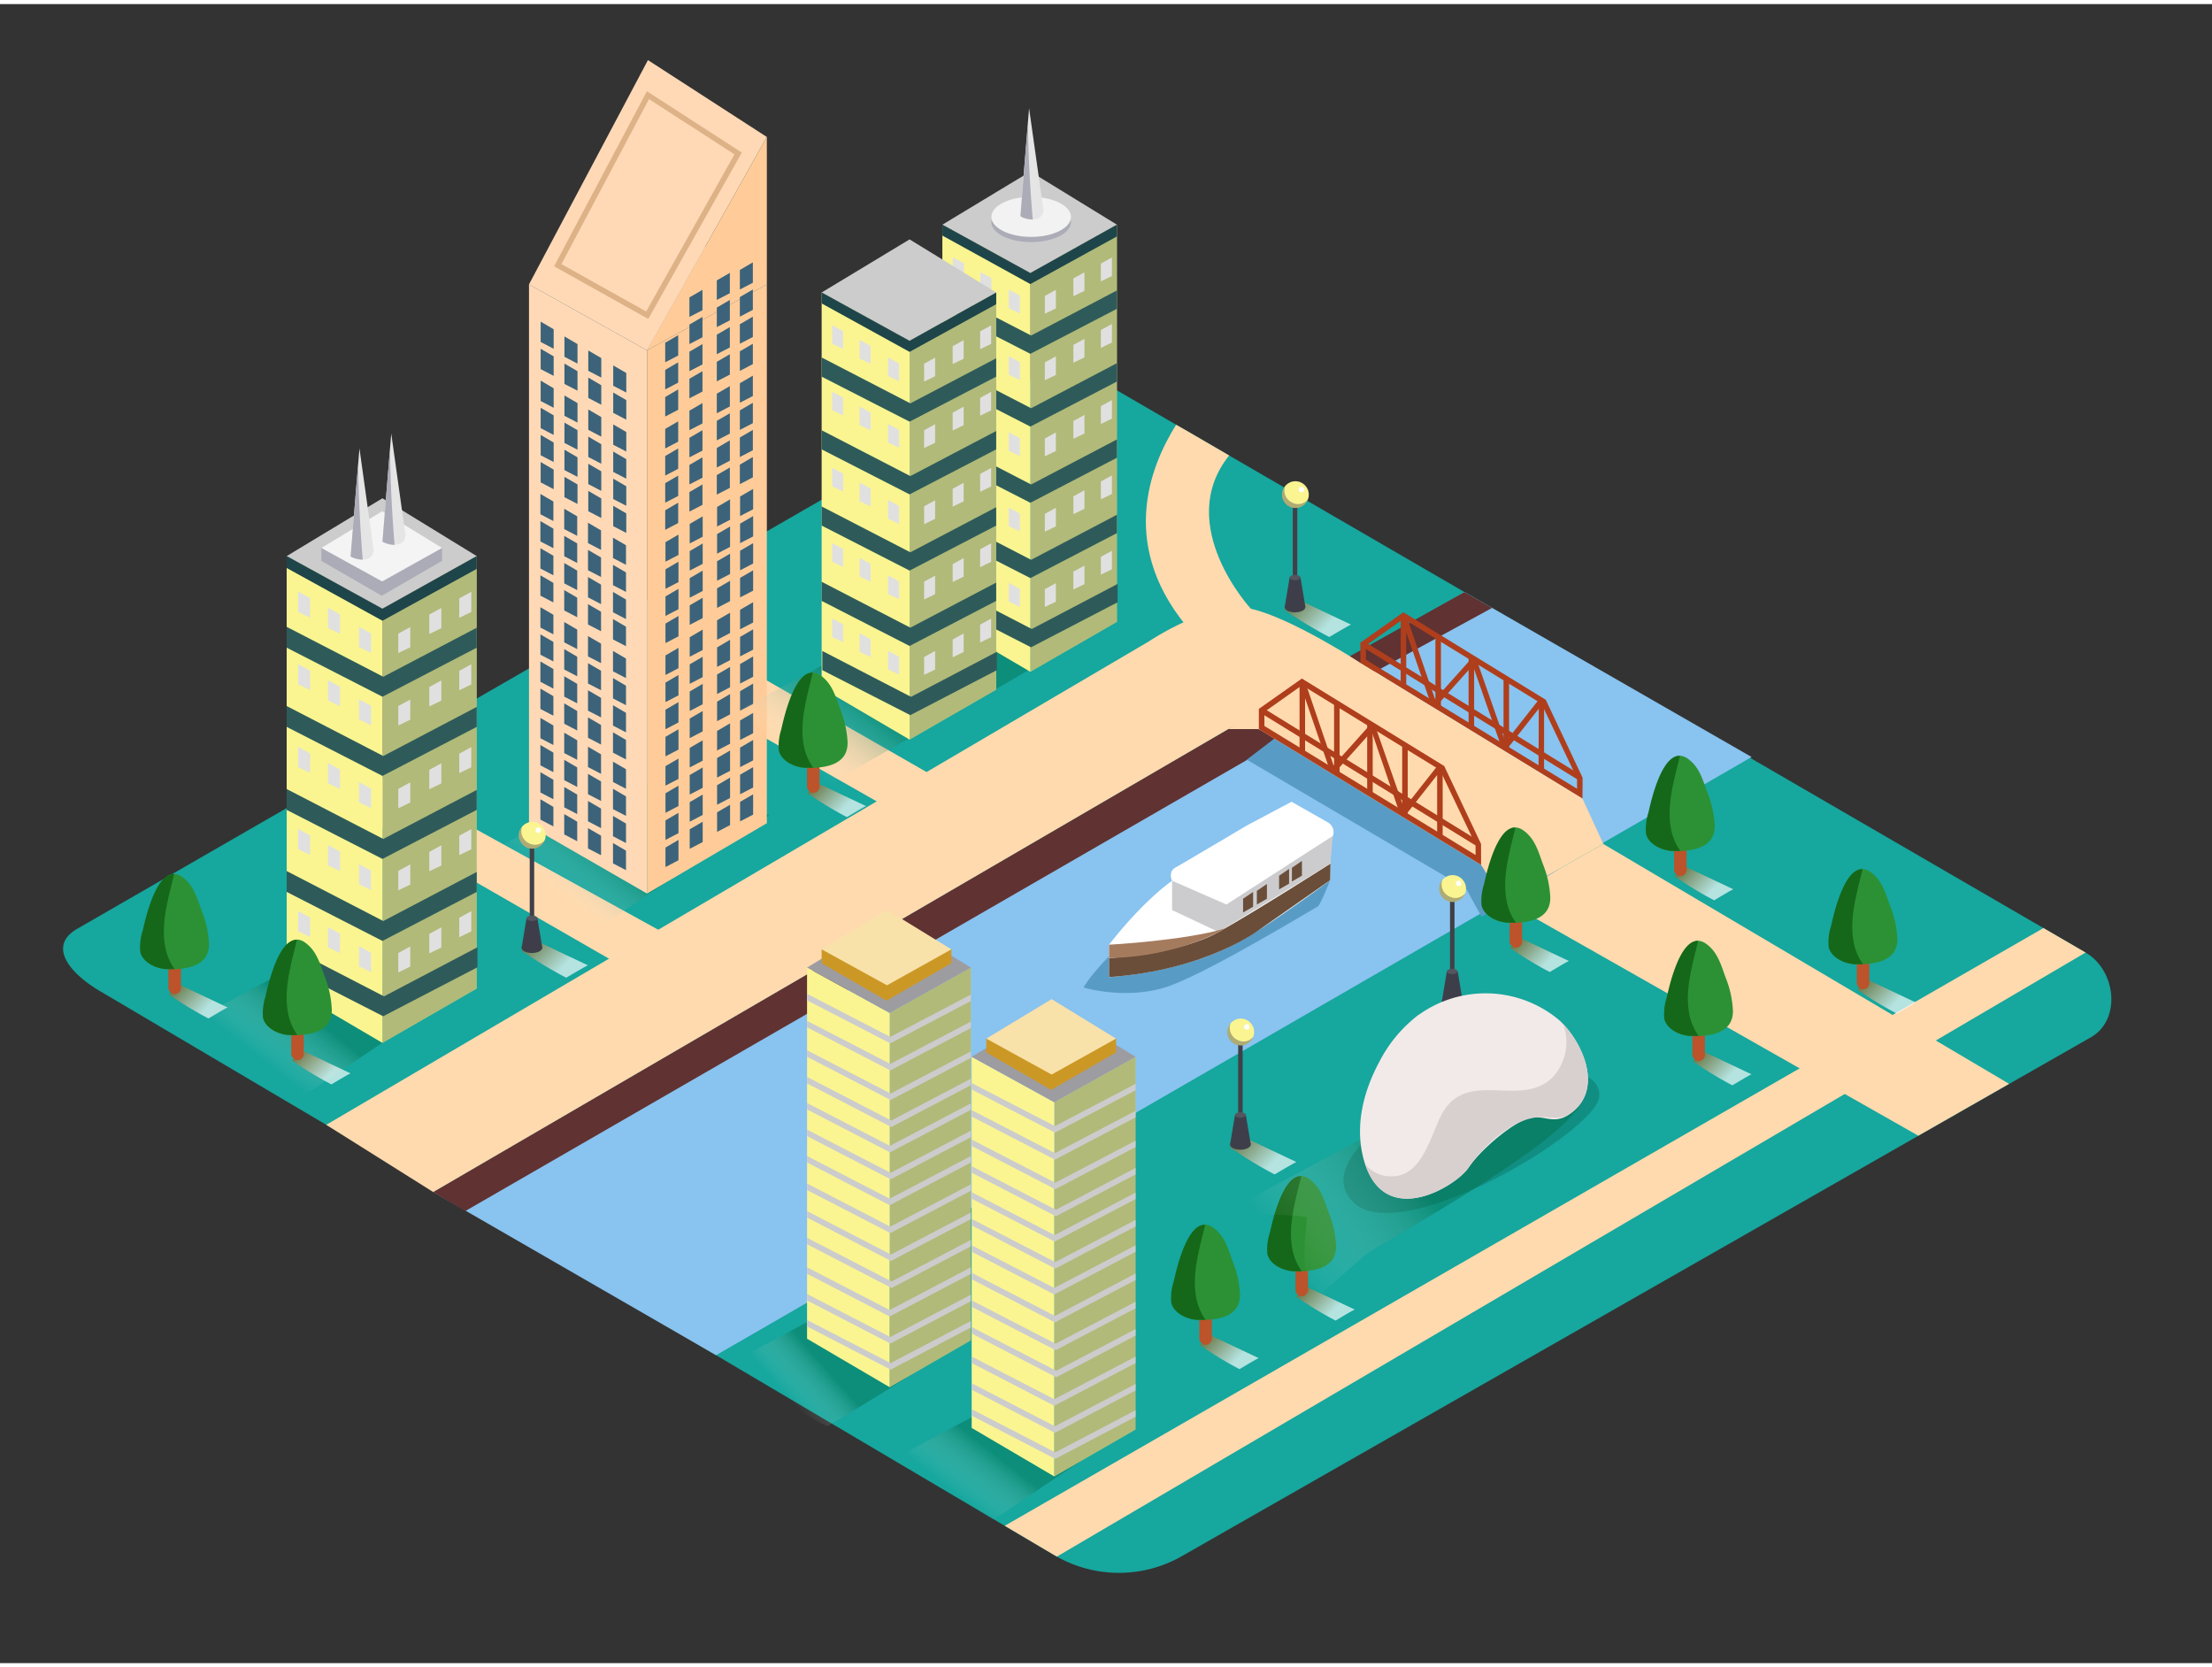 <svg xmlns="http://www.w3.org/2000/svg" xmlns:xlink="http://www.w3.org/1999/xlink" viewBox="0 0 400 300" width="406" height="306" class="illustration styles_illustrationTablet__1DWOa"><rect x="0" y="0" width="400" height="300" fill="#333333" stroke="none"/><defs><linearGradient id="linear-gradient" x1="3832.2" y1="196.59" x2="3827.28" y2="201.27" gradientTransform="matrix(-1, 0, 0, 1, 4003.38, 0)" gradientUnits="userSpaceOnUse"><stop offset="0" stop-color="#7f4e00"></stop><stop offset="1" stop-color="#fff"></stop></linearGradient><linearGradient id="linear-gradient-2" x1="3806.54" y1="246.91" x2="3800.78" y2="252.38" xlink:href="#linear-gradient"></linearGradient><linearGradient id="linear-gradient-3" x1="3769.92" y1="106.26" x2="3763.39" y2="112.47" xlink:href="#linear-gradient"></linearGradient><linearGradient id="linear-gradient-4" x1="3699.5" y1="154.84" x2="3693.74" y2="160.31" xlink:href="#linear-gradient"></linearGradient><linearGradient id="linear-gradient-5" x1="3666.46" y1="175.32" x2="3660.71" y2="180.8" xlink:href="#linear-gradient"></linearGradient><linearGradient id="linear-gradient-6" x1="3696.2" y1="188.29" x2="3690.44" y2="193.77" xlink:href="#linear-gradient"></linearGradient><linearGradient id="linear-gradient-7" x1="3767.96" y1="230.84" x2="3762.21" y2="236.31" xlink:href="#linear-gradient"></linearGradient><linearGradient id="linear-gradient-8" x1="3785.35" y1="239.61" x2="3779.59" y2="245.09" xlink:href="#linear-gradient"></linearGradient><linearGradient id="linear-gradient-9" x1="3971.78" y1="176.2" x2="3966.03" y2="181.68" xlink:href="#linear-gradient"></linearGradient><linearGradient id="linear-gradient-10" x1="3779.8" y1="203.44" x2="3773.27" y2="209.64" xlink:href="#linear-gradient"></linearGradient><linearGradient id="linear-gradient-11" x1="231.68" y1="225.28" x2="254" y2="209.33" gradientUnits="userSpaceOnUse"><stop offset="0" stop-color="#fff" stop-opacity="0"></stop><stop offset="1" stop-color="#006b46"></stop></linearGradient><linearGradient id="linear-gradient-12" x1="174.85" y1="270.98" x2="181.03" y2="263.05" xlink:href="#linear-gradient-11"></linearGradient><linearGradient id="linear-gradient-13" x1="142.96" y1="252.48" x2="149.46" y2="246.77" xlink:href="#linear-gradient-11"></linearGradient><linearGradient id="linear-gradient-14" x1="3729.23" y1="167.81" x2="3723.48" y2="173.28" xlink:href="#linear-gradient"></linearGradient><linearGradient id="linear-gradient-15" x1="3741.49" y1="177.49" x2="3734.96" y2="183.7" xlink:href="#linear-gradient"></linearGradient><linearGradient id="linear-gradient-16" x1="50.19" y1="193.21" x2="57.43" y2="183.93" xlink:href="#linear-gradient-11"></linearGradient><linearGradient id="linear-gradient-17" x1="3949.56" y1="188.12" x2="3943.8" y2="193.59" xlink:href="#linear-gradient"></linearGradient><linearGradient id="linear-gradient-18" x1="103.39" y1="162.88" x2="110.62" y2="153.61" xlink:href="#linear-gradient-11"></linearGradient><linearGradient id="linear-gradient-19" x1="148.5" y1="139.78" x2="158.32" y2="127.19" xlink:href="#linear-gradient-11"></linearGradient><linearGradient id="linear-gradient-20" x1="3856.3" y1="139.8" x2="3850.55" y2="145.27" xlink:href="#linear-gradient"></linearGradient><linearGradient id="linear-gradient-21" x1="3907.91" y1="167.86" x2="3901.39" y2="174.07" xlink:href="#linear-gradient"></linearGradient></defs><title>PP</title><g style="isolation: isolate;"><g id="Layer_5" data-name="Layer 5"><path d="M170.28,199l1.61-1.52,7.47,3.53c-.77.39-1.88,1.07-3,1.69A54.48,54.48,0,0,1,170.28,199Z" opacity="0.68" fill="url(#linear-gradient)" style="mix-blend-mode: multiply;"></path><rect x="171.42" y="183.71" width="0.61" height="14.71" transform="translate(343.45 382.12) rotate(-180)" fill="#404048"></rect><circle cx="171.77" cy="183.35" r="1.82" fill="#faf591"></circle><circle cx="172.6" cy="182.65" r="0.38" fill="#fff"></circle><path d="M170.39,182.16a1.81,1.81,0,0,0,.92,2.26,1.7,1.7,0,0,0,2.16-.41,1.82,1.82,0,1,1-3.08-1.85Z" fill="#3e3e4a" opacity="0.4"></path><path d="M171,194.66l-.66,4a3.57,3.57,0,0,0,1.63.3c1.24,0,1.17-.38,1.17-.38l-.66-3.92Z" fill="#3e3e4a"></path><ellipse cx="171.72" cy="194.66" rx="0.74" ry="0.37" fill="#55555f"></ellipse><ellipse cx="171.73" cy="198.69" rx="1.41" ry="0.71" fill="#3e3e4a"></ellipse><path d="M195.8,249.79l1.88-1.77,8.73,4.12c-.9.46-2.2,1.25-3.46,2A63.72,63.72,0,0,1,195.8,249.79Z" opacity="0.68" fill="url(#linear-gradient-2)" style="mix-blend-mode: multiply;"></path><rect x="195.69" y="234.77" width="2.26" height="14.98" rx="1.13" ry="1.13" transform="translate(393.65 484.52) rotate(180)" fill="#bc532a"></rect><path d="M191.24,237.83c.52-2.26,2.84-12.22,6.94-9.3,2.1,1.5,2.7,3.85,3.54,6.14a18.28,18.28,0,0,1,1.31,5.94c.07,4.15-4.15,4.65-7.38,4.64-1.86,0-4.51-1.11-4.95-3.13a9.68,9.68,0,0,1,.44-3.85Z" fill="#2c9135"></path><path d="M191,238.27l.1-.44c.46-2,2.32-10,5.59-9.82-1,4.23-2.4,8.7-1.64,13a9.9,9.9,0,0,0,1.73,4.19c-.43,0-.86,0-1.27,0-1.86,0-4.51-1.11-4.95-3.13A9.68,9.68,0,0,1,191,238.27Z" fill="#156819"></path><path d="M191.11,280.74,18.61,178.79c-5.49-3.08-10.2-8.15-4.85-11.46L186.89,67.55c2.6-1.61,6.54-2.66,9.18-1.13L377.15,171.51c5.49,3.19,6.48,12.1,1,15.29L213.85,280.58A22.94,22.94,0,0,1,191.11,280.74Z" fill="#16a79e"></path><polygon points="264.82 106.32 78.33 214.81 129.49 244.32 316.75 136.15 264.82 106.32" fill="#89c3ef"></polygon><polygon points="271.89 162.05 346.89 204.63 363.31 195.25 289.94 151.88 271.89 162.05" fill="#ffdaae"></polygon><path d="M232.27,109.52l2.13-2,9.9,4.68c-1,.52-2.49,1.41-3.92,2.25A72.26,72.26,0,0,1,232.27,109.52Z" opacity="0.68" fill="url(#linear-gradient-3)" style="mix-blend-mode: multiply;"></path><rect x="233.78" y="89.17" width="0.81" height="19.51" transform="translate(468.37 197.85) rotate(-180)" fill="#404048"></rect><circle cx="234.25" cy="88.7" r="2.42" fill="#faf591"></circle><circle cx="235.34" cy="87.77" r="0.5" fill="#fff"></circle><path d="M232.41,87.12a2.4,2.4,0,0,0,1.22,3,2.26,2.26,0,0,0,2.87-.55,2.42,2.42,0,1,1-4.09-2.45Z" fill="#3e3e4a" opacity="0.4"></path><path d="M233.2,103.7l-.88,5.31a4.73,4.73,0,0,0,2.16.4c1.65.06,1.56-.5,1.56-.5l-.87-5.21Z" fill="#3e3e4a"></path><ellipse cx="234.18" cy="103.7" rx="0.98" ry="0.49" fill="#55555f"></ellipse><ellipse cx="234.18" cy="109.05" rx="1.87" ry="0.94" fill="#3e3e4a"></ellipse><path d="M302.83,157.71l1.88-1.77,8.73,4.12c-.9.46-2.2,1.25-3.46,2A63.72,63.72,0,0,1,302.83,157.71Z" opacity="0.68" fill="url(#linear-gradient-4)" style="mix-blend-mode: multiply;"></path><rect x="302.73" y="142.7" width="2.26" height="14.98" rx="1.13" ry="1.13" transform="translate(607.72 300.38) rotate(-180)" fill="#bc532a"></rect><path d="M298.28,145.76c.52-2.26,2.84-12.22,6.94-9.3,2.1,1.5,2.7,3.85,3.54,6.14a18.28,18.28,0,0,1,1.31,5.94c.07,4.15-4.15,4.65-7.38,4.64-1.86,0-4.51-1.11-4.95-3.13a9.68,9.68,0,0,1,.44-3.85Z" fill="#2c9135"></path><path d="M298.09,146.2l.1-.44c.46-2,2.32-10,5.59-9.82-1,4.23-2.4,8.7-1.64,13a9.9,9.9,0,0,0,1.73,4.19c-.43,0-.86,0-1.27,0-1.86,0-4.51-1.11-4.95-3.13A9.68,9.68,0,0,1,298.09,146.2Z" fill="#156819"></path><path d="M250.37,202.48s-11.81,8.1-5.67,14.18c8.44,8.36,43.64-12.58,44.48-19,.74-5.62-11.21-5.62-11.21-5.62" fill="#118e82"></path><polygon points="181.69 275.17 369.52 167.08 377.14 171.51 191.11 280.74 181.69 275.17" fill="#ffdaae"></polygon><polygon points="172.7 141.82 126.67 115.43 119.17 121.79 161.44 145.82 172.7 141.82" fill="#ffdaae"></polygon><polygon points="123.74 169.98 60.62 135.18 53.9 140.27 112.47 173.97 123.74 169.98" fill="#ffdaae"></polygon><path d="M222.27,81.62c-3.24-1.85-6.33-3.72-9.59-5.55-4.76,7.58-10.72,22.35,3,37.73l10.52-4.46S212.19,94.22,222.27,81.62Z" fill="#ffdaae"></path><path d="M78.33,214.81l5.8,3.45L231.3,133.33s-3.22-3.74-9.19-2.23Z" fill="#603232"></path><polyline points="243.43 118.3 264.82 106.32 269.81 109.19 240.59 125.13" fill="#603232"></polyline><path d="M222.11,131.1,78.33,214.81,59,202.66,207.66,115.3s11.26-7.63,18.59-5.95S246,119.12,246,119.12Z" fill="#ffdaae"></path><path d="M335.87,178.2l1.88-1.77,8.73,4.12c-.9.46-2.2,1.25-3.46,2A63.72,63.72,0,0,1,335.87,178.2Z" opacity="0.68" fill="url(#linear-gradient-5)" style="mix-blend-mode: multiply;"></path><rect x="335.77" y="163.18" width="2.26" height="14.98" rx="1.13" ry="1.13" transform="translate(673.8 341.35) rotate(180)" fill="#bc532a"></rect><path d="M331.32,166.25c.52-2.26,2.84-12.22,6.94-9.3,2.1,1.5,2.7,3.85,3.54,6.14A18.28,18.28,0,0,1,343.1,169c.07,4.15-4.15,4.65-7.38,4.64-1.86,0-4.51-1.11-4.95-3.13a9.68,9.68,0,0,1,.44-3.85Z" fill="#2c9135"></path><path d="M331.12,166.69l.1-.44c.46-2,2.32-10,5.59-9.82-1,4.23-2.4,8.7-1.64,13a9.9,9.9,0,0,0,1.73,4.19c-.43,0-.86,0-1.27,0-1.86,0-4.51-1.11-4.95-3.13A9.68,9.68,0,0,1,331.12,166.69Z" fill="#156819"></path><path d="M306.14,191.17,308,189.4l8.73,4.12c-.9.46-2.2,1.25-3.46,2A63.72,63.72,0,0,1,306.14,191.17Z" opacity="0.68" fill="url(#linear-gradient-6)" style="mix-blend-mode: multiply;"></path><rect x="306.03" y="176.15" width="2.26" height="14.98" rx="1.13" ry="1.13" transform="translate(614.33 367.29) rotate(-180)" fill="#bc532a"></rect><path d="M301.58,179.22c.52-2.26,2.84-12.22,6.94-9.3,2.1,1.5,2.7,3.85,3.54,6.14a18.28,18.28,0,0,1,1.31,5.94c.07,4.15-4.15,4.65-7.38,4.64-1.86,0-4.51-1.11-4.95-3.13a9.68,9.68,0,0,1,.44-3.85Z" fill="#2c9135"></path><path d="M301.39,179.66l.1-.44c.46-2,2.32-10,5.59-9.82-1,4.23-2.4,8.7-1.64,13a9.9,9.9,0,0,0,1.73,4.19c-.43,0-.86,0-1.27,0-1.86,0-4.51-1.11-4.95-3.13A9.68,9.68,0,0,1,301.39,179.66Z" fill="#156819"></path><path d="M234.37,233.71l1.88-1.77,8.73,4.12c-.9.46-2.2,1.25-3.46,2A63.72,63.72,0,0,1,234.37,233.71Z" opacity="0.68" fill="url(#linear-gradient-7)" style="mix-blend-mode: multiply;"></path><rect x="234.27" y="218.7" width="2.26" height="14.98" rx="1.13" ry="1.13" transform="translate(470.8 452.38) rotate(180)" fill="#bc532a"></rect><path d="M229.82,221.76c.52-2.26,2.84-12.22,6.94-9.3,2.1,1.5,2.7,3.85,3.54,6.14a18.28,18.28,0,0,1,1.31,5.94c.07,4.15-4.15,4.65-7.38,4.64-1.86,0-4.51-1.11-4.95-3.13a9.68,9.68,0,0,1,.44-3.85Z" fill="#2c9135"></path><path d="M229.62,222.2l.1-.44c.46-2,2.32-10,5.59-9.82-1,4.23-2.4,8.7-1.64,13a9.9,9.9,0,0,0,1.73,4.19c-.43,0-.86,0-1.27,0-1.86,0-4.51-1.11-4.95-3.13A9.68,9.68,0,0,1,229.62,222.2Z" fill="#156819"></path><path d="M217,242.49l1.88-1.77,8.73,4.12c-.9.46-2.2,1.25-3.46,2A63.72,63.72,0,0,1,217,242.49Z" opacity="0.68" fill="url(#linear-gradient-8)" style="mix-blend-mode: multiply;"></path><rect x="216.89" y="227.48" width="2.26" height="14.98" rx="1.13" ry="1.13" transform="translate(436.03 469.93) rotate(-180)" fill="#bc532a"></rect><path d="M212.44,230.54c.52-2.26,2.84-12.22,6.94-9.3,2.1,1.5,2.7,3.85,3.54,6.14a18.28,18.28,0,0,1,1.31,5.94c.07,4.15-4.15,4.65-7.38,4.64-1.86,0-4.51-1.11-4.95-3.13a9.68,9.68,0,0,1,.44-3.85Z" fill="#2c9135"></path><path d="M212.24,231l.1-.44c.46-2,2.32-10,5.59-9.82-1,4.23-2.4,8.7-1.64,13a9.9,9.9,0,0,0,1.73,4.19c-.43,0-.86,0-1.27,0-1.86,0-4.51-1.11-4.95-3.13A9.68,9.68,0,0,1,212.24,231Z" fill="#156819"></path><path d="M30.55,179.08l1.88-1.77,8.73,4.12c-.9.46-2.2,1.25-3.46,2A63.72,63.72,0,0,1,30.55,179.08Z" opacity="0.68" fill="url(#linear-gradient-9)" style="mix-blend-mode: multiply;"></path><rect x="30.45" y="164.07" width="2.26" height="14.98" rx="1.13" ry="1.13" transform="translate(63.16 343.11) rotate(180)" fill="#bc532a"></rect><path d="M26,167.13c.52-2.26,2.84-12.22,6.94-9.3,2.1,1.5,2.7,3.85,3.54,6.14a18.28,18.28,0,0,1,1.31,5.94c.07,4.15-4.15,4.65-7.38,4.64-1.86,0-4.51-1.11-4.95-3.13a9.68,9.68,0,0,1,.44-3.85Z" fill="#2c9135"></path><path d="M25.8,167.57l.1-.44c.46-2,2.32-10,5.59-9.82-1,4.23-2.4,8.7-1.64,13a9.9,9.9,0,0,0,1.73,4.19c-.43,0-.86,0-1.27,0-1.86,0-4.51-1.11-4.95-3.13A9.68,9.68,0,0,1,25.8,167.57Z" fill="#156819"></path><path d="M222.39,206.7l2.13-2,9.9,4.68c-1,.52-2.49,1.41-3.92,2.25A72.26,72.26,0,0,1,222.39,206.7Z" opacity="0.68" fill="url(#linear-gradient-10)" style="mix-blend-mode: multiply;"></path><rect x="223.9" y="186.35" width="0.81" height="19.51" transform="translate(448.61 392.2) rotate(-180)" fill="#404048"></rect><circle cx="224.37" cy="185.87" r="2.42" fill="#faf591"></circle><circle cx="225.46" cy="184.95" r="0.5" fill="#fff"></circle><path d="M222.53,184.3a2.4,2.4,0,0,0,1.22,3,2.26,2.26,0,0,0,2.87-.55,2.42,2.42,0,1,1-4.09-2.45Z" fill="#3e3e4a" opacity="0.4"></path><path d="M223.32,200.88l-.88,5.31a4.73,4.73,0,0,0,2.16.4c1.65.06,1.56-.5,1.56-.5l-.87-5.21Z" fill="#3e3e4a"></path><ellipse cx="224.31" cy="200.88" rx="0.98" ry="0.49" fill="#55555f"></ellipse><ellipse cx="224.31" cy="206.22" rx="1.87" ry="0.94" fill="#3e3e4a"></ellipse><path d="M220.57,218.91c1.37-.23,15.24-.09,15.77.53-1,9.46-.43,11.25,2.55,13.63.83-.35,8-7.12,8.85-7.48,11.46-6.9,34.78-20,38.22-27-1.8-1.3-26.27,1.74-28,.38Z" opacity="0.41" fill="url(#linear-gradient-11)" style="mix-blend-mode: multiply;"></path><path d="M179,274.46c6.91-4.42,13-9,26.38-17.3a50.7,50.7,0,0,1-7-5.52c-7.15.46-15,1-15.92.29l-21.3,11.38C167.24,266.72,173.16,270.5,179,274.46Z" opacity="0.41" fill="url(#linear-gradient-12)" style="mix-blend-mode: multiply;"></path><polygon points="205.34 257.76 205.34 190.36 190.64 198.57 190.64 266.24 205.34 257.76" fill="#faf591"></polygon><polygon points="205.34 257.76 205.34 190.36 190.64 198.57 190.64 266.24 205.34 257.76" fill="#1e4549" opacity="0.33"></polygon><polygon points="190.64 198.57 175.71 190.36 175.71 257.47 190.64 266.24 190.64 198.57" fill="#faf591"></polygon><polygon points="205.34 190.36 190.64 181.34 175.71 190.36 190.64 198.57 205.34 190.36" fill="#9d9ca1"></polygon><polyline points="201.81 187.04 201.81 189.57 190.08 196.35 178.35 189.57 178.35 187.04" fill="#cc9825"></polyline><polygon points="201.81 187.07 190.17 179.93 178.35 187.07 190.17 193.57 201.81 187.07" fill="#f9e1aa"></polygon><polygon points="175.71 195.11 190.76 202.89 205.34 195.25 205.34 196.42 190.77 204.07 175.71 196.28 175.71 195.11" fill="#ccc"></polygon><polygon points="175.71 200 190.76 207.78 205.34 200.13 205.34 201.31 190.77 208.96 175.71 201.17 175.71 200" fill="#ccc"></polygon><polygon points="175.71 205.32 190.82 213.13 205.34 205.52 205.34 206.69 190.83 214.31 175.71 206.49 175.71 205.32" fill="#ccc"></polygon><polygon points="175.71 210.14 190.94 218.02 205.34 210.46 205.34 211.64 190.95 219.2 175.71 211.32 175.71 210.14" fill="#ccc"></polygon><polygon points="175.71 214.84 190.71 222.6 205.34 214.92 205.34 216.09 190.71 223.77 175.71 216.02 175.71 214.84" fill="#ccc"></polygon><polygon points="175.71 219.67 190.82 227.48 205.34 219.86 205.34 221.04 190.83 228.66 175.71 220.84 175.71 219.67" fill="#ccc"></polygon><polygon points="175.71 224.44 190.65 232.16 205.34 224.45 205.34 225.63 190.65 233.34 175.71 225.61 175.71 224.44" fill="#ccc"></polygon><polygon points="175.71 229.42 190.76 237.21 205.34 229.55 205.34 230.73 190.77 238.38 175.71 230.59 175.71 229.42" fill="#ccc"></polygon><polygon points="175.71 234.4 190.88 242.24 205.34 234.66 205.34 235.84 190.89 243.42 175.71 235.57 175.71 234.4" fill="#ccc"></polygon><polygon points="175.71 239.22 191 247.13 205.34 239.6 205.34 240.78 191.01 248.31 175.71 240.4 175.71 239.22" fill="#ccc"></polygon><polygon points="175.71 244.56 190.65 252.28 205.34 244.57 205.34 245.75 190.65 253.46 175.71 245.74 175.71 244.56" fill="#ccc"></polygon><polygon points="175.71 249.39 190.76 257.17 205.34 249.52 205.34 250.7 190.77 258.35 175.71 250.56 175.71 249.39" fill="#ccc"></polygon><polygon points="175.71 254.08 190.82 261.89 205.34 254.27 205.34 255.45 190.83 263.07 175.71 255.25 175.71 254.08" fill="#ccc"></polygon><path d="M149.58,257.18c8.72-5.18,19.65-11.8,26.13-17.26a50.7,50.7,0,0,1-7-5.52c-7.15.46-15,1-15.92.29l-20.49,10.95C137.38,250.38,143.42,253.91,149.58,257.18Z" opacity="0.41" fill="url(#linear-gradient-13)" style="mix-blend-mode: multiply;"></path><polygon points="175.56 241.63 175.56 174.22 160.87 182.43 160.87 250.1 175.56 241.63" fill="#faf591"></polygon><polygon points="175.56 241.63 175.56 174.22 160.87 182.43 160.87 250.1 175.56 241.63" fill="#1e4549" opacity="0.33"></polygon><polygon points="160.87 182.43 145.94 174.22 145.94 241.34 160.87 250.1 160.87 182.43" fill="#faf591"></polygon><polygon points="175.56 174.22 160.87 165.2 145.94 174.22 160.87 182.43 175.56 174.22" fill="#9d9ca1"></polygon><polyline points="172.04 170.91 172.04 173.44 160.31 180.21 148.58 173.44 148.58 170.91" fill="#cc9825"></polyline><polygon points="172.04 170.93 160.4 163.79 148.58 170.93 160.4 177.43 172.04 170.93" fill="#f9e1aa"></polygon><polygon points="145.94 178.97 160.99 186.76 175.56 179.11 175.56 180.28 161 187.93 145.94 180.15 145.94 178.97" fill="#ccc"></polygon><polygon points="145.94 183.86 160.99 191.64 175.56 183.99 175.56 185.17 161 192.82 145.94 185.03 145.94 183.86" fill="#ccc"></polygon><polygon points="145.94 189.18 161.05 197 175.56 189.38 175.56 190.56 161.06 198.17 145.94 190.36 145.94 189.18" fill="#ccc"></polygon><polygon points="145.94 194 161.17 201.88 175.56 194.32 175.56 195.5 161.18 203.06 145.94 195.18 145.94 194" fill="#ccc"></polygon><polygon points="145.94 198.71 160.93 206.46 175.56 198.78 175.56 199.96 160.94 207.64 145.94 199.88 145.94 198.71" fill="#ccc"></polygon><polygon points="145.94 203.53 161.05 211.34 175.56 203.72 175.56 204.9 161.06 212.52 145.94 204.7 145.94 203.53" fill="#ccc"></polygon><polygon points="145.94 208.3 160.88 216.02 175.56 208.31 175.56 209.49 160.88 217.2 145.94 209.47 145.94 208.3" fill="#ccc"></polygon><polygon points="145.94 213.28 160.99 221.07 175.56 213.42 175.56 214.59 161 222.24 145.94 214.46 145.94 213.28" fill="#ccc"></polygon><polygon points="145.94 218.26 161.11 226.11 175.56 218.52 175.56 219.7 161.12 227.28 145.94 219.43 145.94 218.26" fill="#ccc"></polygon><polygon points="145.94 223.08 161.23 230.99 175.56 223.47 175.56 224.64 161.24 232.17 145.94 224.26 145.94 223.08" fill="#ccc"></polygon><polygon points="145.94 228.42 160.88 236.15 175.56 228.43 175.56 229.61 160.88 237.32 145.94 229.6 145.94 228.42" fill="#ccc"></polygon><polygon points="145.94 233.25 160.99 241.03 175.56 233.38 175.56 234.56 161 242.21 145.94 234.42 145.94 233.25" fill="#ccc"></polygon><polygon points="145.94 237.94 161.05 245.75 175.56 238.13 175.56 239.31 161.06 246.93 145.94 239.11 145.94 237.94" fill="#ccc"></polygon><path d="M203,169.83c-.25.12-5.21,4.8-7.07,8,0,0,8.1,2.47,15.76-.36s26.11-14.08,26.58-14.27,2.24-4.73,2.24-4.73" fill="#589cc6"></path><path d="M240.54,151.63c.17.26,0,6.81,0,6.81s-9.78,7.23-15,10.3-13,6.21-25,7.23v-5.87s5.53-7.32,11.4-11.57c0,0-.77-1.62.6-2.38s12.85-7.57,12.85-7.57l8.16-4.34,6.59,3.74a2,2,0,0,1,.87,2.46Z" fill="#fff"></path><path d="M200.55,172.51s12.58-.66,19.81-4.71,20.24-12.38,20.24-12.38l-.06,3-12.64,8.84s-9.47,7.43-27.35,8.69Z" fill="#6a4e39"></path><polygon points="211.95 158.52 211.95 163.83 220.36 167.79 240.59 155.41 241.01 150.42 221.77 162.82 211.95 158.52" fill="#ccccce"></polygon><polygon points="224.79 161.78 224.79 164.26 226.6 163.22 226.6 160.55 224.79 161.78" fill="#6a4e39"></polygon><polygon points="227.28 160.35 227.28 162.82 229.1 161.78 229.1 159.11 227.28 160.35" fill="#6a4e39"></polygon><polygon points="231.3 157.62 231.3 160.09 233.11 159.05 233.11 156.38 231.3 157.62" fill="#6a4e39"></polygon><polygon points="233.62 156.18 233.62 158.66 235.43 157.61 235.43 154.94 233.62 156.18" fill="#6a4e39"></polygon><path d="M200.55,170.09s13.76-.74,21-2.95h0s-8.15,5.13-21,5.36Z" fill="#a57b5e"></path><polygon points="225.46 136.63 265.1 159.93 267.92 165.04 281.95 156.38 235.94 128.61 225.46 136.63" fill="#589cc6"></polygon><path d="M286.16,143.67,246,119.12v-3.65l7.78-5.49,25.74,15.82,6.66,14.09ZM247,118.56l38.18,23.33V140l-6.44-13.51L253.8,111.17,247,116Z" fill="#af3e1c"></path><path d="M278.22,138.39l.08,0c.11.11.24.2.36.3h.56V126.34a6.83,6.83,0,0,1-.91-.62l-6.08,7.72-5.12-14.61-1.07-.44-6.54,7.31-5.21-15.17h-.07l0,0a2.1,2.1,0,0,1-.93.32V123.3h1v-9.73l4.55,13.26.81.22,6.68-7.47L271.38,134a.71.71,0,0,1,.12.05l1,.68,5.76-7.32Z" fill="#af3e1c"></path><rect x="265.57" y="104.78" width="1" height="46.03" transform="translate(17.66 287.23) rotate(-58.35)" fill="#af3e1c"></rect><rect x="259.57" y="114.44" width="1" height="12.7" fill="#af3e1c"></rect><rect x="271.89" y="122.26" width="1" height="12.7" fill="#af3e1c"></rect><rect x="265.57" y="118.3" width="1" height="12.7" fill="#af3e1c"></rect><polygon points="271.89 162.05 267.82 155.65 227.64 131.1 222.11 131.1 242.9 119.6 245.98 119.12 286.16 143.67 289.94 151.88 271.89 162.05" fill="#ffdaae"></polygon><path d="M267.83,155.65,227.64,131.1v-3.65l7.78-5.49,25.74,15.82,6.66,14.09Zm-39.18-25.11,38.18,23.33V152l-6.44-13.51-24.93-15.32L228.64,128Z" fill="#af3e1c"></path><path d="M259.88,150.37l.08,0c.11.11.24.2.36.3h.56V138.32a6.83,6.83,0,0,1-.91-.62l-6.08,7.72-5.12-14.61-1.07-.44-6.54,7.31L236,122.51h-.07l0,0a2.1,2.1,0,0,1-.93.32v12.41h1v-9.73l4.55,13.26.81.22,6.68-7.47L253,146a.71.71,0,0,1,.12.05l1,.68,5.76-7.32Z" fill="#af3e1c"></path><rect x="247.23" y="116.76" width="1" height="46.03" transform="translate(-1.25 277.32) rotate(-58.35)" fill="#af3e1c"></rect><rect x="241.24" y="126.42" width="1" height="12.7" fill="#af3e1c"></rect><rect x="253.56" y="134.24" width="1" height="12.7" fill="#af3e1c"></rect><rect x="247.23" y="130.28" width="1" height="12.7" fill="#af3e1c"></rect><path d="M273.1,170.68l1.88-1.77,8.73,4.12c-.9.46-2.2,1.25-3.46,2A63.72,63.72,0,0,1,273.1,170.68Z" opacity="0.68" fill="url(#linear-gradient-14)" style="mix-blend-mode: multiply;"></path><rect x="273" y="155.67" width="2.26" height="14.98" rx="1.13" ry="1.13" transform="translate(548.25 326.32) rotate(180)" fill="#bc532a"></rect><path d="M268.55,158.73c.52-2.26,2.84-12.22,6.94-9.3,2.1,1.5,2.7,3.85,3.54,6.14a18.28,18.28,0,0,1,1.31,5.94c.07,4.15-4.15,4.65-7.38,4.64-1.86,0-4.51-1.11-4.95-3.13a9.68,9.68,0,0,1,.44-3.85Z" fill="#2c9135"></path><path d="M268.35,159.17l.1-.44c.46-2,2.32-10,5.59-9.82-1,4.23-2.4,8.7-1.64,13a9.9,9.9,0,0,0,1.73,4.19c-.43,0-.86,0-1.27,0-1.86,0-4.51-1.11-4.95-3.13A9.68,9.68,0,0,1,268.35,159.17Z" fill="#156819"></path><path d="M260.7,180.75l2.13-2,9.9,4.68c-1,.52-2.49,1.41-3.92,2.25A72.26,72.26,0,0,1,260.7,180.75Z" opacity="0.68" fill="url(#linear-gradient-15)" style="mix-blend-mode: multiply;"></path><rect x="262.21" y="160.4" width="0.81" height="19.51" transform="translate(525.23 340.31) rotate(-180)" fill="#404048"></rect><circle cx="262.68" cy="159.93" r="2.42" fill="#faf591"></circle><circle cx="263.77" cy="159" r="0.5" fill="#fff"></circle><path d="M260.84,158.35a2.4,2.4,0,0,0,1.22,3,2.26,2.26,0,0,0,2.87-.55,2.42,2.42,0,1,1-4.09-2.45Z" fill="#3e3e4a" opacity="0.4"></path><path d="M261.63,174.93l-.88,5.31a4.73,4.73,0,0,0,2.16.4c1.65.06,1.56-.5,1.56-.5l-.87-5.21Z" fill="#3e3e4a"></path><ellipse cx="262.61" cy="174.93" rx="0.98" ry="0.49" fill="#55555f"></ellipse><ellipse cx="262.61" cy="180.28" rx="1.87" ry="0.94" fill="#3e3e4a"></ellipse><path d="M256.6,182.71a24.93,24.93,0,0,0-7.13,8.47c-2.83,5.23-4.44,11.33-3,17.24,3.35,13.67,16.82,5.36,19.08,2s8.25-8.39,11.15-9,4.51,1.59,7.86-1.25c5.38-4.56,1.31-12.84-2.59-16.42a20.69,20.69,0,0,0-25.38-1Z" fill="#f2eae8"></path><path d="M250.45,211.88c6.44,1.08,8-6.64,10.12-10.86,4.46-8.74,14.05-1.3,20-6.76a9.34,9.34,0,0,0,2.06-9.9c3.67,3.85,7,11.47,1.93,15.77-2.18,1.84-3.57,1.1-6,1.14-5,.1-10.38,5.25-13,9.13-2.18,3.28-14.8,11.12-18.69-.61A6,6,0,0,0,250.45,211.88Z" fill="#d8d0ce"></path><path d="M55,197.29c8.09-5.17,15.2-10.52,30.88-20.26a59.36,59.36,0,0,1-8.17-6.47c-8.37.54-17.52,1.22-18.64.34L34.13,184.22C41.28,188.22,48.22,192.65,55,197.29Z" opacity="0.41" fill="url(#linear-gradient-16)" style="mix-blend-mode: multiply;"></path><polygon points="86.21 178.02 86.21 99.82 69.16 109.34 69.16 187.85 86.21 178.02" fill="#faf591"></polygon><polygon points="86.21 178.02 86.21 99.82 69.16 109.34 69.16 187.85 86.21 178.02" fill="#1e4549" opacity="0.33"></polygon><polygon points="69.16 109.34 51.84 99.82 51.84 177.68 69.16 187.85 69.16 109.34" fill="#faf591"></polygon><polygon points="86.21 99.82 69.16 89.36 51.84 99.82 69.16 109.34 86.21 99.82" fill="#ccc"></polygon><polygon points="51.84 99.82 69.16 109.34 86.21 99.82 86.21 102.13 69.16 111.51 51.84 101.97 51.84 99.82" fill="#1e4549"></polygon><polygon points="53.9 109.89 53.9 106.24 56.07 107.43 56.07 110.94 53.9 109.89" fill="#e0e0e0"></polygon><polygon points="59.31 112.81 59.31 109.16 61.48 110.35 61.48 113.86 59.31 112.81" fill="#e0e0e0"></polygon><polygon points="64.93 116.27 64.93 112.61 67.1 113.8 67.1 117.31 64.93 116.27" fill="#e0e0e0"></polygon><polygon points="53.9 122.99 53.9 119.34 56.07 120.53 56.07 124.04 53.9 122.99" fill="#e0e0e0"></polygon><polygon points="59.31 125.91 59.31 122.26 61.48 123.45 61.48 126.96 59.31 125.91" fill="#e0e0e0"></polygon><polygon points="64.93 129.36 64.93 125.71 67.1 126.9 67.1 130.41 64.93 129.36" fill="#e0e0e0"></polygon><polygon points="53.9 137.97 53.9 134.32 56.07 135.51 56.07 139.02 53.9 137.97" fill="#e0e0e0"></polygon><polygon points="59.31 140.89 59.31 137.24 61.48 138.43 61.48 141.94 59.31 140.89" fill="#e0e0e0"></polygon><polygon points="64.93 144.34 64.93 140.69 67.1 141.88 67.1 145.39 64.93 144.34" fill="#e0e0e0"></polygon><polygon points="53.9 152.81 53.9 149.15 56.07 150.34 56.07 153.85 53.9 152.81" fill="#e0e0e0"></polygon><polygon points="59.31 155.73 59.31 152.07 61.48 153.26 61.48 156.77 59.31 155.73" fill="#e0e0e0"></polygon><polygon points="64.93 159.18 64.93 155.52 67.1 156.72 67.1 160.22 64.93 159.18" fill="#e0e0e0"></polygon><polygon points="53.9 167.64 53.9 163.99 56.07 165.18 56.07 168.69 53.9 167.64" fill="#e0e0e0"></polygon><polygon points="59.31 170.56 59.31 166.91 61.48 168.1 61.48 171.61 59.31 170.56" fill="#e0e0e0"></polygon><polygon points="64.93 174.01 64.93 170.36 67.1 171.55 67.1 175.06 64.93 174.01" fill="#e0e0e0"></polygon><polygon points="85.22 109.93 85.22 106.28 83.05 107.47 83.05 110.98 85.22 109.93" fill="#e0e0e0"></polygon><polygon points="79.81 112.86 79.81 109.2 77.63 110.39 77.63 113.9 79.81 112.86" fill="#e0e0e0"></polygon><polygon points="74.19 116.31 74.19 112.65 72.02 113.84 72.02 117.35 74.19 116.31" fill="#e0e0e0"></polygon><polygon points="85.22 123.03 85.22 119.38 83.05 120.57 83.05 124.08 85.22 123.03" fill="#e0e0e0"></polygon><polygon points="79.81 125.95 79.81 122.3 77.63 123.49 77.63 127 79.81 125.95" fill="#e0e0e0"></polygon><polygon points="74.19 129.4 74.19 125.75 72.02 126.94 72.02 130.45 74.19 129.4" fill="#e0e0e0"></polygon><polygon points="85.22 138.01 85.22 134.36 83.05 135.55 83.05 139.06 85.22 138.01" fill="#e0e0e0"></polygon><polygon points="79.81 140.93 79.81 137.28 77.63 138.47 77.63 141.98 79.81 140.93" fill="#e0e0e0"></polygon><polygon points="74.19 144.38 74.19 140.73 72.02 141.92 72.02 145.43 74.19 144.38" fill="#e0e0e0"></polygon><polygon points="85.22 152.84 85.22 149.19 83.05 150.38 83.05 153.89 85.22 152.84" fill="#e0e0e0"></polygon><polygon points="79.81 155.77 79.81 152.11 77.63 153.31 77.63 156.81 79.81 155.77" fill="#e0e0e0"></polygon><polygon points="74.19 159.22 74.19 155.56 72.02 156.75 72.02 160.26 74.19 159.22" fill="#e0e0e0"></polygon><polygon points="85.22 167.68 85.22 164.03 83.05 165.22 83.05 168.73 85.22 167.68" fill="#e0e0e0"></polygon><polygon points="79.81 170.6 79.81 166.95 77.63 168.14 77.63 171.65 79.81 170.6" fill="#e0e0e0"></polygon><polygon points="74.19 174.05 74.19 170.4 72.02 171.59 72.02 175.1 74.19 174.05" fill="#e0e0e0"></polygon><polygon points="51.84 126.93 69.31 135.97 86.21 127.09 86.21 130.7 69.16 139.57 51.84 130.7 51.84 126.93" fill="#2e5b5a"></polygon><polygon points="51.84 141.94 69.31 150.97 86.21 142.1 86.21 145.71 69.16 154.58 51.84 145.71 51.84 141.94" fill="#2e5b5a"></polygon><polygon points="51.84 156.77 69.31 165.81 86.21 156.93 86.21 160.54 69.16 169.41 51.84 160.54 51.84 156.77" fill="#2e5b5a"></polygon><polygon points="51.97 170.4 69.44 179.43 86.34 170.55 86.34 174.17 69.29 183.03 51.97 174.17 51.97 170.4" fill="#2e5b5a"></polygon><polygon points="51.84 112.61 69.31 121.64 86.21 112.77 86.21 116.38 69.16 125.25 51.84 116.38 51.84 112.61" fill="#2e5b5a"></polygon><path d="M52.78,191l1.88-1.77,8.73,4.12c-.9.46-2.2,1.25-3.46,2A63.72,63.72,0,0,1,52.78,191Z" opacity="0.68" fill="url(#linear-gradient-17)" style="mix-blend-mode: multiply;"></path><rect x="52.68" y="175.98" width="2.26" height="14.98" rx="1.13" ry="1.13" transform="translate(107.61 366.95) rotate(180)" fill="#bc532a"></rect><path d="M48.23,179c.52-2.26,2.84-12.22,6.94-9.3,2.1,1.5,2.7,3.85,3.54,6.14A18.28,18.28,0,0,1,60,181.83c.07,4.15-4.15,4.65-7.38,4.64-1.86,0-4.51-1.11-4.95-3.13a9.68,9.68,0,0,1,.44-3.85Z" fill="#2c9135"></path><path d="M48,179.49l.1-.44c.46-2,2.32-10,5.59-9.82-1,4.23-2.4,8.7-1.64,13a9.9,9.9,0,0,0,1.73,4.19c-.43,0-.86,0-1.27,0-1.86,0-4.51-1.11-4.95-3.13A9.68,9.68,0,0,1,48,179.49Z" fill="#156819"></path><path d="M108.2,167c8.09-5.17,15.2-10.52,30.88-20.26a59.36,59.36,0,0,1-8.17-6.47c-8.37.54-17.52,1.22-18.64.34L87.33,153.89C94.47,157.9,101.41,162.33,108.2,167Z" opacity="0.41" fill="url(#linear-gradient-18)" style="mix-blend-mode: multiply;"></path><polygon points="95.66 148.54 95.66 50.68 117 62.6 117 160.84 95.66 148.54" fill="#ffd9b6"></polygon><polygon points="117 62.6 138.67 50.68 138.67 148.12 117 160.84 117 62.6" fill="#fc9"></polygon><polygon points="95.66 50.68 117 37.59 138.67 50.68 117 62.6 95.66 50.68" fill="#9d9ca1"></polygon><polygon points="117 62.6 138.67 24.03 138.67 50.68 117 62.6" fill="#fc9"></polygon><polygon points="138.67 24.03 117.17 10.13 95.66 50.68 117 62.6 138.67 24.03" fill="#ffd9b6"></polygon><polygon points="133.79 52.98 133.79 56.52 136.14 55.29 136.14 51.61 133.79 52.98" fill="#3c637a"></polygon><polygon points="133.79 48.08 133.79 51.61 136.14 50.39 136.14 46.7 133.79 48.08" fill="#3c637a"></polygon><polygon points="133.79 62.79 133.79 66.33 136.14 65.1 136.14 61.42 133.79 62.79" fill="#3c637a"></polygon><polygon points="133.79 57.89 133.79 61.42 136.14 60.2 136.14 56.52 133.79 57.89" fill="#3c637a"></polygon><polygon points="133.79 73.47 133.79 77 136.14 75.78 136.14 72.09 133.79 73.47" fill="#3c637a"></polygon><polygon points="133.79 68.56 133.79 72.09 136.14 70.87 136.14 67.19 133.79 68.56" fill="#3c637a"></polygon><polygon points="133.79 83.28 133.79 86.81 136.14 85.58 136.14 81.9 133.79 83.28" fill="#3c637a"></polygon><polygon points="133.79 78.37 133.79 81.9 136.14 80.68 136.14 77 133.79 78.37" fill="#3c637a"></polygon><polygon points="133.83 93.95 133.83 97.48 136.19 96.26 136.19 92.58 133.83 93.95" fill="#3c637a"></polygon><polygon points="133.83 89.04 133.83 92.58 136.19 91.35 136.19 87.67 133.83 89.04" fill="#3c637a"></polygon><polygon points="133.83 103.76 133.83 107.29 136.19 106.07 136.19 102.39 133.83 103.76" fill="#3c637a"></polygon><polygon points="133.83 98.85 133.83 102.39 136.19 101.16 136.19 97.48 133.83 98.85" fill="#3c637a"></polygon><polygon points="133.83 114.43 133.83 117.96 136.19 116.74 136.19 113.06 133.83 114.43" fill="#3c637a"></polygon><polygon points="133.83 109.53 133.83 113.06 136.19 111.83 136.19 108.15 133.83 109.53" fill="#3c637a"></polygon><polygon points="133.83 124.24 133.83 127.77 136.19 126.55 136.19 122.87 133.83 124.24" fill="#3c637a"></polygon><polygon points="133.83 119.34 133.83 122.87 136.19 121.64 136.19 117.96 133.83 119.34" fill="#3c637a"></polygon><polygon points="133.83 134.45 133.83 137.98 136.19 136.76 136.19 133.07 133.83 134.45" fill="#3c637a"></polygon><polygon points="133.83 129.54 133.83 133.07 136.19 131.85 136.19 128.17 133.83 129.54" fill="#3c637a"></polygon><polygon points="133.83 144.26 133.83 147.79 136.19 146.57 136.19 142.89 133.83 144.26" fill="#3c637a"></polygon><polygon points="133.83 139.35 133.83 142.89 136.19 141.66 136.19 137.98 133.83 139.35" fill="#3c637a"></polygon><polygon points="129.62 54.88 129.62 58.41 131.98 57.19 131.98 53.5 129.62 54.88" fill="#3c637a"></polygon><polygon points="129.62 49.97 129.62 53.5 131.98 52.28 131.98 48.6 129.62 49.97" fill="#3c637a"></polygon><polygon points="129.62 64.69 129.62 68.22 131.98 67 131.98 63.31 129.62 64.69" fill="#3c637a"></polygon><polygon points="129.62 59.78 129.62 63.31 131.98 62.09 131.98 58.41 129.62 59.78" fill="#3c637a"></polygon><polygon points="129.62 75.36 129.62 78.89 131.98 77.67 131.98 73.99 129.62 75.36" fill="#3c637a"></polygon><polygon points="129.62 70.45 129.62 73.99 131.98 72.76 131.98 69.08 129.62 70.45" fill="#3c637a"></polygon><polygon points="129.62 85.17 129.62 88.7 131.98 87.48 131.98 83.8 129.62 85.17" fill="#3c637a"></polygon><polygon points="129.62 80.27 129.62 83.8 131.98 82.57 131.98 78.89 129.62 80.27" fill="#3c637a"></polygon><polygon points="129.67 95.84 129.67 99.38 132.02 98.15 132.02 94.47 129.67 95.84" fill="#3c637a"></polygon><polygon points="129.67 90.94 129.67 94.47 132.02 93.25 132.02 89.56 129.67 90.94" fill="#3c637a"></polygon><polygon points="129.67 105.65 129.67 109.19 132.02 107.96 132.02 104.28 129.67 105.65" fill="#3c637a"></polygon><polygon points="129.67 100.75 129.67 104.28 132.02 103.06 132.02 99.38 129.67 100.75" fill="#3c637a"></polygon><polygon points="129.67 116.33 129.67 119.86 132.02 118.63 132.02 114.95 129.67 116.33" fill="#3c637a"></polygon><polygon points="129.67 111.42 129.67 114.95 132.02 113.73 132.02 110.05 129.67 111.42" fill="#3c637a"></polygon><polygon points="129.67 126.14 129.67 129.67 132.02 128.44 132.02 124.76 129.67 126.14" fill="#3c637a"></polygon><polygon points="129.67 121.23 129.67 124.76 132.02 123.54 132.02 119.86 129.67 121.23" fill="#3c637a"></polygon><polygon points="129.67 136.34 129.67 139.87 132.02 138.65 132.02 134.97 129.67 136.34" fill="#3c637a"></polygon><polygon points="129.67 131.44 129.67 134.97 132.02 133.75 132.02 130.06 129.67 131.44" fill="#3c637a"></polygon><polygon points="129.67 146.15 129.67 149.69 132.02 148.46 132.02 144.78 129.67 146.15" fill="#3c637a"></polygon><polygon points="129.67 141.25 129.67 144.78 132.02 143.56 132.02 139.87 129.67 141.25" fill="#3c637a"></polygon><polygon points="124.67 57.95 124.67 61.48 127.03 60.25 127.03 56.57 124.67 57.95" fill="#3c637a"></polygon><polygon points="124.67 53.04 124.67 56.57 127.03 55.35 127.03 51.67 124.67 53.04" fill="#3c637a"></polygon><polygon points="124.67 67.75 124.67 71.29 127.03 70.06 127.03 66.38 124.67 67.75" fill="#3c637a"></polygon><polygon points="124.67 62.85 124.67 66.38 127.03 65.16 127.03 61.48 124.67 62.85" fill="#3c637a"></polygon><polygon points="124.67 78.43 124.67 81.96 127.03 80.74 127.03 77.05 124.67 78.43" fill="#3c637a"></polygon><polygon points="124.67 73.52 124.67 77.05 127.03 75.83 127.03 72.15 124.67 73.52" fill="#3c637a"></polygon><polygon points="124.67 88.24 124.67 91.77 127.03 90.55 127.03 86.86 124.67 88.24" fill="#3c637a"></polygon><polygon points="124.67 83.33 124.67 86.86 127.03 85.64 127.03 81.96 124.67 83.33" fill="#3c637a"></polygon><polygon points="124.72 98.91 124.72 102.44 127.07 101.22 127.07 97.54 124.72 98.91" fill="#3c637a"></polygon><polygon points="124.72 94 124.72 97.54 127.07 96.31 127.07 92.63 124.72 94" fill="#3c637a"></polygon><polygon points="124.72 108.72 124.72 112.25 127.07 111.03 127.07 107.35 124.72 108.72" fill="#3c637a"></polygon><polygon points="124.72 103.81 124.72 107.35 127.07 106.12 127.07 102.44 124.72 103.81" fill="#3c637a"></polygon><polygon points="124.72 119.39 124.72 122.92 127.07 121.7 127.07 118.02 124.72 119.39" fill="#3c637a"></polygon><polygon points="124.72 114.49 124.72 118.02 127.07 116.8 127.07 113.11 124.72 114.49" fill="#3c637a"></polygon><polygon points="124.72 129.2 124.72 132.74 127.07 131.51 127.07 127.83 124.72 129.2" fill="#3c637a"></polygon><polygon points="124.72 124.3 124.72 127.83 127.07 126.61 127.07 122.92 124.72 124.3" fill="#3c637a"></polygon><polygon points="124.72 139.41 124.72 142.94 127.07 141.72 127.07 138.04 124.72 139.41" fill="#3c637a"></polygon><polygon points="124.72 134.5 124.72 138.04 127.07 136.81 127.07 133.13 124.72 134.5" fill="#3c637a"></polygon><polygon points="124.72 149.22 124.72 152.75 127.07 151.53 127.07 147.85 124.72 149.22" fill="#3c637a"></polygon><polygon points="124.72 144.31 124.72 147.85 127.07 146.62 127.07 142.94 124.72 144.31" fill="#3c637a"></polygon><polygon points="120.29 61.24 120.29 64.77 122.64 63.55 122.64 59.87 120.29 61.24" fill="#3c637a"></polygon><polygon points="120.29 71.05 120.29 74.58 122.64 73.36 122.64 69.68 120.29 71.05" fill="#3c637a"></polygon><polygon points="120.29 66.15 120.29 69.68 122.64 68.45 122.64 64.77 120.29 66.15" fill="#3c637a"></polygon><polygon points="120.29 81.72 120.29 85.26 122.64 84.03 122.64 80.35 120.29 81.72" fill="#3c637a"></polygon><polygon points="120.29 76.82 120.29 80.35 122.64 79.13 122.64 75.45 120.29 76.82" fill="#3c637a"></polygon><polygon points="120.29 91.53 120.29 95.07 122.64 93.84 122.64 90.16 120.29 91.53" fill="#3c637a"></polygon><polygon points="120.29 86.63 120.29 90.16 122.64 88.94 122.64 85.26 120.29 86.63" fill="#3c637a"></polygon><polygon points="120.34 102.21 120.34 105.74 122.69 104.52 122.69 100.83 120.34 102.21" fill="#3c637a"></polygon><polygon points="120.34 97.3 120.34 100.83 122.69 99.61 122.69 95.93 120.34 97.3" fill="#3c637a"></polygon><polygon points="120.34 112.02 120.34 115.55 122.69 114.33 122.69 110.64 120.34 112.02" fill="#3c637a"></polygon><polygon points="120.34 107.11 120.34 110.64 122.69 109.42 122.69 105.74 120.34 107.11" fill="#3c637a"></polygon><polygon points="120.34 122.69 120.34 126.22 122.69 125 122.69 121.32 120.34 122.69" fill="#3c637a"></polygon><polygon points="120.34 117.78 120.34 121.32 122.69 120.09 122.69 116.41 120.34 117.78" fill="#3c637a"></polygon><polygon points="120.34 132.5 120.34 136.03 122.69 134.81 122.69 131.13 120.34 132.5" fill="#3c637a"></polygon><polygon points="120.34 127.59 120.34 131.13 122.69 129.9 122.69 126.22 120.34 127.59" fill="#3c637a"></polygon><polygon points="120.34 142.71 120.34 146.24 122.69 145.01 122.69 141.33 120.34 142.71" fill="#3c637a"></polygon><polygon points="120.34 137.8 120.34 141.33 122.69 140.11 122.69 136.43 120.34 137.8" fill="#3c637a"></polygon><polygon points="120.34 152.52 120.34 156.05 122.69 154.82 122.69 151.14 120.34 152.52" fill="#3c637a"></polygon><polygon points="120.34 147.61 120.34 151.14 122.69 149.92 122.69 146.24 120.34 147.61" fill="#3c637a"></polygon><polygon points="100.12 63.7 100.12 67.23 97.77 66.01 97.77 62.33 100.12 63.7" fill="#3c637a"></polygon><polygon points="100.12 58.8 100.12 62.33 97.77 61.1 97.77 57.42 100.12 58.8" fill="#3c637a"></polygon><polygon points="100.12 74.37 100.12 77.91 97.77 76.68 97.77 73 100.12 74.37" fill="#3c637a"></polygon><polygon points="100.12 69.47 100.12 73 97.77 71.78 97.77 68.09 100.12 69.47" fill="#3c637a"></polygon><polygon points="100.12 84.18 100.12 87.72 97.77 86.49 97.77 82.81 100.12 84.18" fill="#3c637a"></polygon><polygon points="100.12 79.28 100.12 82.81 97.77 81.59 97.77 77.91 100.12 79.28" fill="#3c637a"></polygon><polygon points="100.07 94.86 100.07 98.39 97.72 97.17 97.72 93.48 100.07 94.86" fill="#3c637a"></polygon><polygon points="100.07 89.95 100.07 93.48 97.72 92.26 97.72 88.58 100.07 89.95" fill="#3c637a"></polygon><polygon points="100.07 104.67 100.07 108.2 97.72 106.97 97.72 103.29 100.07 104.67" fill="#3c637a"></polygon><polygon points="100.07 99.76 100.07 103.29 97.72 102.07 97.72 98.39 100.07 99.76" fill="#3c637a"></polygon><polygon points="100.07 115.34 100.07 118.87 97.72 117.65 97.72 113.97 100.07 115.34" fill="#3c637a"></polygon><polygon points="100.07 110.43 100.07 113.97 97.72 112.74 97.72 109.06 100.07 110.43" fill="#3c637a"></polygon><polygon points="100.07 125.15 100.07 128.68 97.72 127.46 97.72 123.78 100.07 125.15" fill="#3c637a"></polygon><polygon points="100.07 120.24 100.07 123.78 97.72 122.55 97.72 118.87 100.07 120.24" fill="#3c637a"></polygon><polygon points="100.07 135.36 100.07 138.89 97.72 137.66 97.72 133.98 100.07 135.36" fill="#3c637a"></polygon><polygon points="100.07 130.45 100.07 133.98 97.72 132.76 97.72 129.08 100.07 130.45" fill="#3c637a"></polygon><polygon points="100.07 145.17 100.07 148.7 97.72 147.47 97.72 143.79 100.07 145.17" fill="#3c637a"></polygon><polygon points="100.07 140.26 100.07 143.79 97.72 142.57 97.72 138.89 100.07 140.26" fill="#3c637a"></polygon><polygon points="104.43 66.38 104.43 69.91 102.07 68.69 102.07 65.01 104.43 66.38" fill="#3c637a"></polygon><polygon points="104.43 61.48 104.43 65.01 102.07 63.78 102.07 60.1 104.43 61.48" fill="#3c637a"></polygon><polygon points="104.43 77.05 104.43 80.58 102.07 79.36 102.07 75.68 104.43 77.05" fill="#3c637a"></polygon><polygon points="104.43 72.15 104.43 75.68 102.07 74.45 102.07 70.77 104.43 72.15" fill="#3c637a"></polygon><polygon points="104.43 86.86 104.43 90.39 102.07 89.17 102.07 85.49 104.43 86.86" fill="#3c637a"></polygon><polygon points="104.43 81.96 104.43 85.49 102.07 84.27 102.07 80.58 104.43 81.96" fill="#3c637a"></polygon><polygon points="104.38 97.53 104.38 101.07 102.03 99.84 102.03 96.16 104.38 97.53" fill="#3c637a"></polygon><polygon points="104.38 92.63 104.38 96.16 102.03 94.94 102.03 91.26 104.38 92.63" fill="#3c637a"></polygon><polygon points="104.38 107.34 104.38 110.88 102.03 109.65 102.03 105.97 104.38 107.34" fill="#3c637a"></polygon><polygon points="104.38 102.44 104.38 105.97 102.03 104.75 102.03 101.07 104.38 102.44" fill="#3c637a"></polygon><polygon points="104.38 118.02 104.38 121.55 102.03 120.33 102.03 116.64 104.38 118.02" fill="#3c637a"></polygon><polygon points="104.38 113.11 104.38 116.64 102.03 115.42 102.03 111.74 104.38 113.11" fill="#3c637a"></polygon><polygon points="104.38 127.83 104.38 131.36 102.03 130.13 102.03 126.45 104.38 127.83" fill="#3c637a"></polygon><polygon points="104.38 122.92 104.38 126.45 102.03 125.23 102.03 121.55 104.38 122.92" fill="#3c637a"></polygon><polygon points="104.38 138.03 104.38 141.57 102.03 140.34 102.03 136.66 104.38 138.03" fill="#3c637a"></polygon><polygon points="104.38 133.13 104.38 136.66 102.03 135.44 102.03 131.75 104.38 133.13" fill="#3c637a"></polygon><polygon points="104.38 147.84 104.38 151.38 102.03 150.15 102.03 146.47 104.38 147.84" fill="#3c637a"></polygon><polygon points="104.38 142.94 104.38 146.47 102.03 145.25 102.03 141.57 104.38 142.94" fill="#3c637a"></polygon><polygon points="108.73 68.92 108.73 72.45 106.38 71.22 106.38 67.54 108.73 68.92" fill="#3c637a"></polygon><polygon points="108.73 64.01 108.73 67.54 106.38 66.32 106.38 62.64 108.73 64.01" fill="#3c637a"></polygon><polygon points="108.73 79.59 108.73 83.12 106.38 81.9 106.38 78.22 108.73 79.59" fill="#3c637a"></polygon><polygon points="108.73 74.68 108.73 78.22 106.38 76.99 106.38 73.31 108.73 74.68" fill="#3c637a"></polygon><polygon points="108.73 89.4 108.73 92.93 106.38 91.71 106.38 88.03 108.73 89.4" fill="#3c637a"></polygon><polygon points="108.73 84.49 108.73 88.03 106.38 86.8 106.38 83.12 108.73 84.49" fill="#3c637a"></polygon><polygon points="108.69 100.07 108.69 103.6 106.33 102.38 106.33 98.7 108.69 100.07" fill="#3c637a"></polygon><polygon points="108.69 95.17 108.69 98.7 106.33 97.47 106.33 93.79 108.69 95.17" fill="#3c637a"></polygon><polygon points="108.69 109.88 108.69 113.41 106.33 112.19 106.33 108.51 108.69 109.88" fill="#3c637a"></polygon><polygon points="108.69 104.98 108.69 108.51 106.33 107.28 106.33 103.6 108.69 104.98" fill="#3c637a"></polygon><polygon points="108.69 120.55 108.69 124.08 106.33 122.86 106.33 119.18 108.69 120.55" fill="#3c637a"></polygon><polygon points="108.69 115.65 108.69 119.18 106.33 117.96 106.33 114.28 108.69 115.65" fill="#3c637a"></polygon><polygon points="108.69 130.36 108.69 133.9 106.33 132.67 106.33 128.99 108.69 130.36" fill="#3c637a"></polygon><polygon points="108.69 125.46 108.69 128.99 106.33 127.77 106.33 124.08 108.69 125.46" fill="#3c637a"></polygon><polygon points="108.69 140.57 108.69 144.1 106.33 142.88 106.33 139.2 108.69 140.57" fill="#3c637a"></polygon><polygon points="108.69 135.67 108.69 139.2 106.33 137.97 106.33 134.29 108.69 135.67" fill="#3c637a"></polygon><polygon points="108.69 150.38 108.69 153.91 106.33 152.69 106.33 149.01 108.69 150.38" fill="#3c637a"></polygon><polygon points="108.69 145.48 108.69 149.01 106.33 147.78 106.33 144.1 108.69 145.48" fill="#3c637a"></polygon><polygon points="113.25 71.61 113.25 75.15 110.89 73.92 110.89 70.24 113.25 71.61" fill="#3c637a"></polygon><polygon points="113.25 66.71 113.25 70.24 110.89 69.02 110.89 65.34 113.25 66.71" fill="#3c637a"></polygon><polygon points="113.25 82.29 113.25 85.82 110.89 84.6 110.89 80.91 113.25 82.29" fill="#3c637a"></polygon><polygon points="113.25 77.38 113.25 80.91 110.89 79.69 110.89 76.01 113.25 77.38" fill="#3c637a"></polygon><polygon points="113.25 92.1 113.25 95.63 110.89 94.41 110.89 90.72 113.25 92.1" fill="#3c637a"></polygon><polygon points="113.25 87.19 113.25 90.72 110.89 89.5 110.89 85.82 113.25 87.19" fill="#3c637a"></polygon><polygon points="113.2 102.77 113.2 106.3 110.85 105.08 110.85 101.4 113.2 102.77" fill="#3c637a"></polygon><polygon points="113.2 97.86 113.2 101.4 110.85 100.17 110.85 96.49 113.2 97.86" fill="#3c637a"></polygon><polygon points="113.2 112.58 113.2 116.11 110.85 114.89 110.85 111.21 113.2 112.58" fill="#3c637a"></polygon><polygon points="113.2 107.67 113.2 111.21 110.85 109.98 110.85 106.3 113.2 107.67" fill="#3c637a"></polygon><polygon points="113.2 123.25 113.2 126.78 110.85 125.56 110.85 121.88 113.2 123.25" fill="#3c637a"></polygon><polygon points="113.2 118.35 113.2 121.88 110.85 120.66 110.85 116.97 113.2 118.35" fill="#3c637a"></polygon><polygon points="113.2 133.06 113.2 136.59 110.85 135.37 110.85 131.69 113.2 133.06" fill="#3c637a"></polygon><polygon points="113.2 128.16 113.2 131.69 110.85 130.47 110.85 126.78 113.2 128.16" fill="#3c637a"></polygon><polygon points="113.2 143.27 113.2 146.8 110.85 145.58 110.85 141.9 113.2 143.27" fill="#3c637a"></polygon><polygon points="113.2 138.36 113.2 141.9 110.85 140.67 110.85 136.99 113.2 138.36" fill="#3c637a"></polygon><polygon points="113.2 153.08 113.2 156.61 110.85 155.39 110.85 151.71 113.2 153.08" fill="#3c637a"></polygon><polygon points="113.2 148.18 113.2 151.71 110.85 150.48 110.85 146.8 113.2 148.18" fill="#3c637a"></polygon><polygon points="133.48 27.01 117.17 16.47 100.86 47.22 117.04 56.26 133.48 27.01" fill="none" stroke="#ddb287" stroke-miterlimit="10"></polygon><path d="M149.32,141.57c8.09-5.17,29.14-16.32,44.83-26.06-2.89-2-18.5,3.07-21,.64-8.37.54-17.52,1.22-18.64.34l-24.93,13.32C136.71,133.81,142.54,136.93,149.32,141.57Z" opacity="0.41" fill="url(#linear-gradient-19)" style="mix-blend-mode: multiply;"></path><polygon points="201.98 111.71 201.98 39.89 186.32 48.64 186.32 120.74 201.98 111.71" fill="#faf591"></polygon><polygon points="201.98 111.71 201.98 39.89 186.32 48.64 186.32 120.74 201.98 111.71" fill="#1e4549" opacity="0.33"></polygon><polygon points="186.32 48.64 170.41 39.89 170.41 111.4 186.32 120.74 186.32 48.64" fill="#faf591"></polygon><polygon points="201.98 39.89 186.32 30.28 170.41 39.89 186.32 48.64 201.98 39.89" fill="#ccc"></polygon><polygon points="170.41 39.89 186.32 48.64 201.98 39.89 201.98 42.01 186.32 50.63 170.41 41.86 170.41 39.89" fill="#1e4549"></polygon><polygon points="172.3 49.14 172.3 45.79 174.3 46.88 174.3 50.1 172.3 49.14" fill="#e0e0e0"></polygon><polygon points="177.28 51.82 177.28 48.47 179.27 49.56 179.27 52.79 177.28 51.82" fill="#e0e0e0"></polygon><polygon points="182.43 54.99 182.43 51.64 184.43 52.73 184.43 55.95 182.43 54.99" fill="#e0e0e0"></polygon><polygon points="172.3 61.17 172.3 57.81 174.3 58.91 174.3 62.13 172.3 61.17" fill="#e0e0e0"></polygon><polygon points="177.28 63.85 177.28 60.49 179.27 61.59 179.27 64.81 177.28 63.85" fill="#e0e0e0"></polygon><polygon points="182.43 67.02 182.43 63.66 184.43 64.76 184.43 67.98 182.43 67.02" fill="#e0e0e0"></polygon><polygon points="172.3 74.93 172.3 71.57 174.3 72.67 174.3 75.89 172.3 74.93" fill="#e0e0e0"></polygon><polygon points="177.28 77.61 177.28 74.25 179.27 75.35 179.27 78.57 177.28 77.61" fill="#e0e0e0"></polygon><polygon points="182.43 80.78 182.43 77.42 184.43 78.52 184.43 81.74 182.43 80.78" fill="#e0e0e0"></polygon><polygon points="172.3 88.55 172.3 85.2 174.3 86.29 174.3 89.51 172.3 88.55" fill="#e0e0e0"></polygon><polygon points="177.28 91.23 177.28 87.88 179.27 88.97 179.27 92.2 177.28 91.23" fill="#e0e0e0"></polygon><polygon points="182.43 94.4 182.43 91.05 184.43 92.14 184.43 95.36 182.43 94.4" fill="#e0e0e0"></polygon><polygon points="172.3 102.17 172.3 98.82 174.3 99.91 174.3 103.14 172.3 102.17" fill="#e0e0e0"></polygon><polygon points="177.28 104.86 177.28 101.5 179.27 102.6 179.27 105.82 177.28 104.86" fill="#e0e0e0"></polygon><polygon points="182.43 108.03 182.43 104.67 184.43 105.77 184.43 108.99 182.43 108.03" fill="#e0e0e0"></polygon><polygon points="201.07 49.18 201.07 45.82 199.07 46.92 199.07 50.14 201.07 49.18" fill="#e0e0e0"></polygon><polygon points="196.1 51.86 196.1 48.51 194.1 49.6 194.1 52.82 196.1 51.86" fill="#e0e0e0"></polygon><polygon points="190.94 55.03 190.94 51.67 188.94 52.77 188.94 55.99 190.94 55.03" fill="#e0e0e0"></polygon><polygon points="201.07 61.2 201.07 57.85 199.07 58.94 199.07 62.17 201.07 61.2" fill="#e0e0e0"></polygon><polygon points="196.1 63.89 196.1 60.53 194.1 61.63 194.1 64.85 196.1 63.89" fill="#e0e0e0"></polygon><polygon points="190.94 67.06 190.94 63.7 188.94 64.79 188.94 68.02 190.94 67.06" fill="#e0e0e0"></polygon><polygon points="201.07 74.96 201.07 71.61 199.07 72.7 199.07 75.93 201.07 74.96" fill="#e0e0e0"></polygon><polygon points="196.1 77.65 196.1 74.29 194.1 75.39 194.1 78.61 196.1 77.65" fill="#e0e0e0"></polygon><polygon points="190.94 80.81 190.94 77.46 188.94 78.55 188.94 81.78 190.94 80.81" fill="#e0e0e0"></polygon><polygon points="201.07 88.59 201.07 85.23 199.07 86.33 199.07 89.55 201.07 88.59" fill="#e0e0e0"></polygon><polygon points="196.1 91.27 196.1 87.92 194.1 89.01 194.1 92.23 196.1 91.27" fill="#e0e0e0"></polygon><polygon points="190.94 94.44 190.94 91.08 188.94 92.18 188.94 95.4 190.94 94.44" fill="#e0e0e0"></polygon><polygon points="201.07 102.21 201.07 98.86 199.07 99.95 199.07 103.17 201.07 102.21" fill="#e0e0e0"></polygon><polygon points="196.1 104.89 196.1 101.54 194.1 102.63 194.1 105.86 196.1 104.89" fill="#e0e0e0"></polygon><polygon points="190.94 108.06 190.94 104.71 188.94 105.8 188.94 109.02 190.94 108.06" fill="#e0e0e0"></polygon><polygon points="170.41 64.79 186.46 73.08 201.98 64.93 201.98 68.25 186.32 76.4 170.41 68.25 170.41 64.79" fill="#2e5b5a"></polygon><polygon points="170.41 78.57 186.46 86.87 201.98 78.72 201.98 82.03 186.32 90.18 170.41 82.03 170.41 78.57" fill="#2e5b5a"></polygon><polygon points="170.41 92.2 186.46 100.49 201.98 92.34 201.98 95.66 186.32 103.8 170.41 95.66 170.41 92.2" fill="#2e5b5a"></polygon><polygon points="170.54 104.71 186.58 113 202.1 104.85 202.1 108.17 186.44 116.31 170.54 108.17 170.54 104.71" fill="#2e5b5a"></polygon><polygon points="170.41 51.64 186.46 59.93 201.98 51.78 201.98 55.1 186.32 63.24 170.41 55.1 170.41 51.64" fill="#2e5b5a"></polygon><polygon points="180.15 123.97 180.15 52.15 164.48 60.9 164.48 133 180.15 123.97" fill="#faf591"></polygon><polygon points="180.15 123.97 180.15 52.15 164.48 60.9 164.48 133 180.15 123.97" fill="#1e4549" opacity="0.33"></polygon><polygon points="164.48 60.9 148.58 52.15 148.58 123.67 164.48 133 164.48 60.9" fill="#faf591"></polygon><polygon points="180.15 52.15 164.48 42.55 148.58 52.15 164.48 60.9 180.15 52.15" fill="#ccc"></polygon><polygon points="148.58 52.15 164.48 60.9 180.15 52.15 180.14 54.27 164.48 62.89 148.58 54.13 148.58 52.15" fill="#1e4549"></polygon><polygon points="150.47 61.41 150.47 58.05 152.46 59.15 152.46 62.37 150.47 61.41" fill="#e0e0e0"></polygon><polygon points="155.44 64.09 155.44 60.73 157.44 61.83 157.44 65.05 155.44 64.09" fill="#e0e0e0"></polygon><polygon points="160.6 67.26 160.6 63.9 162.59 65 162.59 68.22 160.6 67.26" fill="#e0e0e0"></polygon><polygon points="150.47 73.43 150.47 70.08 152.46 71.17 152.46 74.4 150.47 73.43" fill="#e0e0e0"></polygon><polygon points="155.44 76.12 155.44 72.76 157.44 73.86 157.44 77.08 155.44 76.12" fill="#e0e0e0"></polygon><polygon points="160.6 79.28 160.6 75.93 162.59 77.02 162.59 80.25 160.6 79.28" fill="#e0e0e0"></polygon><polygon points="150.47 87.19 150.47 83.84 152.46 84.93 152.46 88.16 150.47 87.19" fill="#e0e0e0"></polygon><polygon points="155.44 89.88 155.44 86.52 157.44 87.62 157.44 90.84 155.44 89.88" fill="#e0e0e0"></polygon><polygon points="160.6 93.05 160.6 89.69 162.59 90.78 162.59 94.01 160.6 93.05" fill="#e0e0e0"></polygon><polygon points="150.47 100.82 150.47 97.46 152.46 98.56 152.46 101.78 150.47 100.82" fill="#e0e0e0"></polygon><polygon points="155.44 103.5 155.44 100.14 157.44 101.24 157.44 104.46 155.44 103.5" fill="#e0e0e0"></polygon><polygon points="160.6 106.67 160.6 103.31 162.59 104.41 162.59 107.63 160.6 106.67" fill="#e0e0e0"></polygon><polygon points="150.47 114.44 150.47 111.09 152.46 112.18 152.46 115.4 150.47 114.44" fill="#e0e0e0"></polygon><polygon points="155.44 117.12 155.44 113.77 157.44 114.86 157.44 118.09 155.44 117.12" fill="#e0e0e0"></polygon><polygon points="160.6 120.29 160.6 116.94 162.59 118.03 162.59 121.25 160.6 120.29" fill="#e0e0e0"></polygon><polygon points="179.23 61.44 179.23 58.09 177.24 59.18 177.24 62.41 179.23 61.44" fill="#e0e0e0"></polygon><polygon points="174.26 64.13 174.26 60.77 172.27 61.87 172.27 65.09 174.26 64.13" fill="#e0e0e0"></polygon><polygon points="169.1 67.3 169.1 63.94 167.11 65.03 167.11 68.26 169.1 67.3" fill="#e0e0e0"></polygon><polygon points="179.23 73.47 179.23 70.11 177.24 71.21 177.24 74.43 179.23 73.47" fill="#e0e0e0"></polygon><polygon points="174.26 76.15 174.26 72.8 172.27 73.89 172.27 77.11 174.26 76.15" fill="#e0e0e0"></polygon><polygon points="169.1 79.32 169.1 75.97 167.11 77.06 167.11 80.28 169.1 79.32" fill="#e0e0e0"></polygon><polygon points="179.23 87.23 179.23 83.88 177.24 84.97 177.24 88.19 179.23 87.23" fill="#e0e0e0"></polygon><polygon points="174.26 89.91 174.26 86.56 172.27 87.65 172.27 90.88 174.26 89.91" fill="#e0e0e0"></polygon><polygon points="169.1 93.08 169.1 89.73 167.11 90.82 167.11 94.04 169.1 93.08" fill="#e0e0e0"></polygon><polygon points="179.23 100.85 179.23 97.5 177.24 98.59 177.24 101.82 179.23 100.85" fill="#e0e0e0"></polygon><polygon points="174.26 103.54 174.26 100.18 172.27 101.28 172.27 104.5 174.26 103.54" fill="#e0e0e0"></polygon><polygon points="169.1 106.7 169.1 103.35 167.11 104.44 167.11 107.67 169.1 106.7" fill="#e0e0e0"></polygon><polygon points="179.23 114.48 179.23 111.12 177.24 112.22 177.24 115.44 179.23 114.48" fill="#e0e0e0"></polygon><polygon points="174.26 117.16 174.26 113.81 172.27 114.9 172.27 118.12 174.26 117.16" fill="#e0e0e0"></polygon><polygon points="169.1 120.33 169.1 116.97 167.11 118.07 167.11 121.29 169.1 120.33" fill="#e0e0e0"></polygon><polygon points="148.58 77.06 164.62 85.35 180.14 77.2 180.14 80.52 164.48 88.66 148.58 80.52 148.58 77.06" fill="#2e5b5a"></polygon><polygon points="148.58 90.84 164.62 99.13 180.14 90.98 180.14 94.3 164.48 102.44 148.58 94.3 148.58 90.84" fill="#2e5b5a"></polygon><polygon points="148.58 104.46 164.62 112.76 180.14 104.61 180.14 107.92 164.48 116.07 148.58 107.92 148.58 104.46" fill="#2e5b5a"></polygon><polygon points="148.7 116.97 164.74 125.27 180.27 117.12 180.27 120.44 164.61 128.58 148.7 120.44 148.7 116.97" fill="#2e5b5a"></polygon><polygon points="148.58 63.9 164.62 72.2 180.14 64.05 180.14 67.37 164.48 75.51 148.58 67.37 148.58 63.9" fill="#2e5b5a"></polygon><path d="M146,142.67l1.88-1.77,8.73,4.12c-.9.46-2.2,1.25-3.46,2A63.72,63.72,0,0,1,146,142.67Z" opacity="0.68" fill="url(#linear-gradient-20)" style="mix-blend-mode: multiply;"></path><rect x="145.93" y="127.66" width="2.26" height="14.98" rx="1.13" ry="1.13" transform="translate(294.12 270.3) rotate(-180)" fill="#bc532a"></rect><path d="M141.48,130.72c.52-2.26,2.84-12.22,6.94-9.3,2.1,1.5,2.7,3.85,3.54,6.14a18.28,18.28,0,0,1,1.31,5.94c.07,4.15-4.15,4.65-7.38,4.64-1.86,0-4.51-1.11-4.95-3.13a9.68,9.68,0,0,1,.44-3.85Z" fill="#2c9135"></path><path d="M141.28,131.16l.1-.44c.46-2,2.32-10,5.59-9.82-1,4.23-2.4,8.7-1.64,13a9.9,9.9,0,0,0,1.73,4.19c-.43,0-.86,0-1.27,0-1.86,0-4.51-1.11-4.95-3.13A9.68,9.68,0,0,1,141.28,131.16Z" fill="#156819"></path><ellipse cx="186.47" cy="39.42" rx="7.2" ry="3.62" fill="#abacb7"></ellipse><ellipse cx="186.47" cy="38.48" rx="7.2" ry="3.62" fill="#f2f2f2"></ellipse><path d="M188.68,37.24s0,0,0-.05l-2.59-18.37-1.59,19.56C186,39.23,188.57,39.34,188.68,37.24Z" fill="#e5e5e5"></path><path d="M185.88,21.63l-1.34,16.48a.4.4,0,0,0,.22.39,4.5,4.5,0,0,0,2,.44Q186,30.31,185.88,21.63Z" fill="#abacb7"></path><polyline points="79.94 98.33 79.94 100.68 69.03 106.99 58.11 100.68 58.11 98.33" fill="#abacb7"></polyline><polygon points="79.94 98.35 69.11 91.71 58.11 98.35 69.11 104.4 79.94 98.35" fill="#f4f4f4"></polygon><path d="M67.56,98.75s0,0,0-.05L65,80.33,63.4,99.89C64.91,100.73,67.45,100.85,67.56,98.75Z" fill="#e5e5e5"></path><path d="M64.76,83.14,63.4,99.89a4.51,4.51,0,0,0,2.19.57Q64.89,91.82,64.76,83.14Z" fill="#abacb7"></path><path d="M73.32,96.07s0,0,0-.05L70.75,77.65,69.16,97.21C70.66,98.06,73.2,98.17,73.32,96.07Z" fill="#e5e5e5"></path><path d="M70.52,80.46,69.16,97.21a4.51,4.51,0,0,0,2.19.57Q70.64,89.14,70.52,80.46Z" fill="#abacb7"></path><path d="M94.28,171.13l2.13-2,9.9,4.68c-1,.52-2.49,1.41-3.92,2.25A72.26,72.26,0,0,1,94.28,171.13Z" opacity="0.68" fill="url(#linear-gradient-21)" style="mix-blend-mode: multiply;"></path><rect x="95.78" y="150.77" width="0.81" height="19.51" transform="translate(192.38 321.05) rotate(-180)" fill="#404048"></rect><circle cx="96.25" cy="150.3" r="2.42" fill="#faf591"></circle><circle cx="97.35" cy="149.38" r="0.5" fill="#fff"></circle><path d="M94.42,148.73a2.4,2.4,0,0,0,1.22,3,2.26,2.26,0,0,0,2.87-.55,2.42,2.42,0,1,1-4.09-2.45Z" fill="#3e3e4a" opacity="0.4"></path><path d="M95.21,165.31l-.88,5.31a4.73,4.73,0,0,0,2.16.4c1.65.06,1.56-.5,1.56-.5l-.87-5.21Z" fill="#3e3e4a"></path><ellipse cx="96.19" cy="165.31" rx="0.98" ry="0.49" fill="#55555f"></ellipse><ellipse cx="96.19" cy="170.65" rx="1.87" ry="0.94" fill="#3e3e4a"></ellipse></g></g></svg>